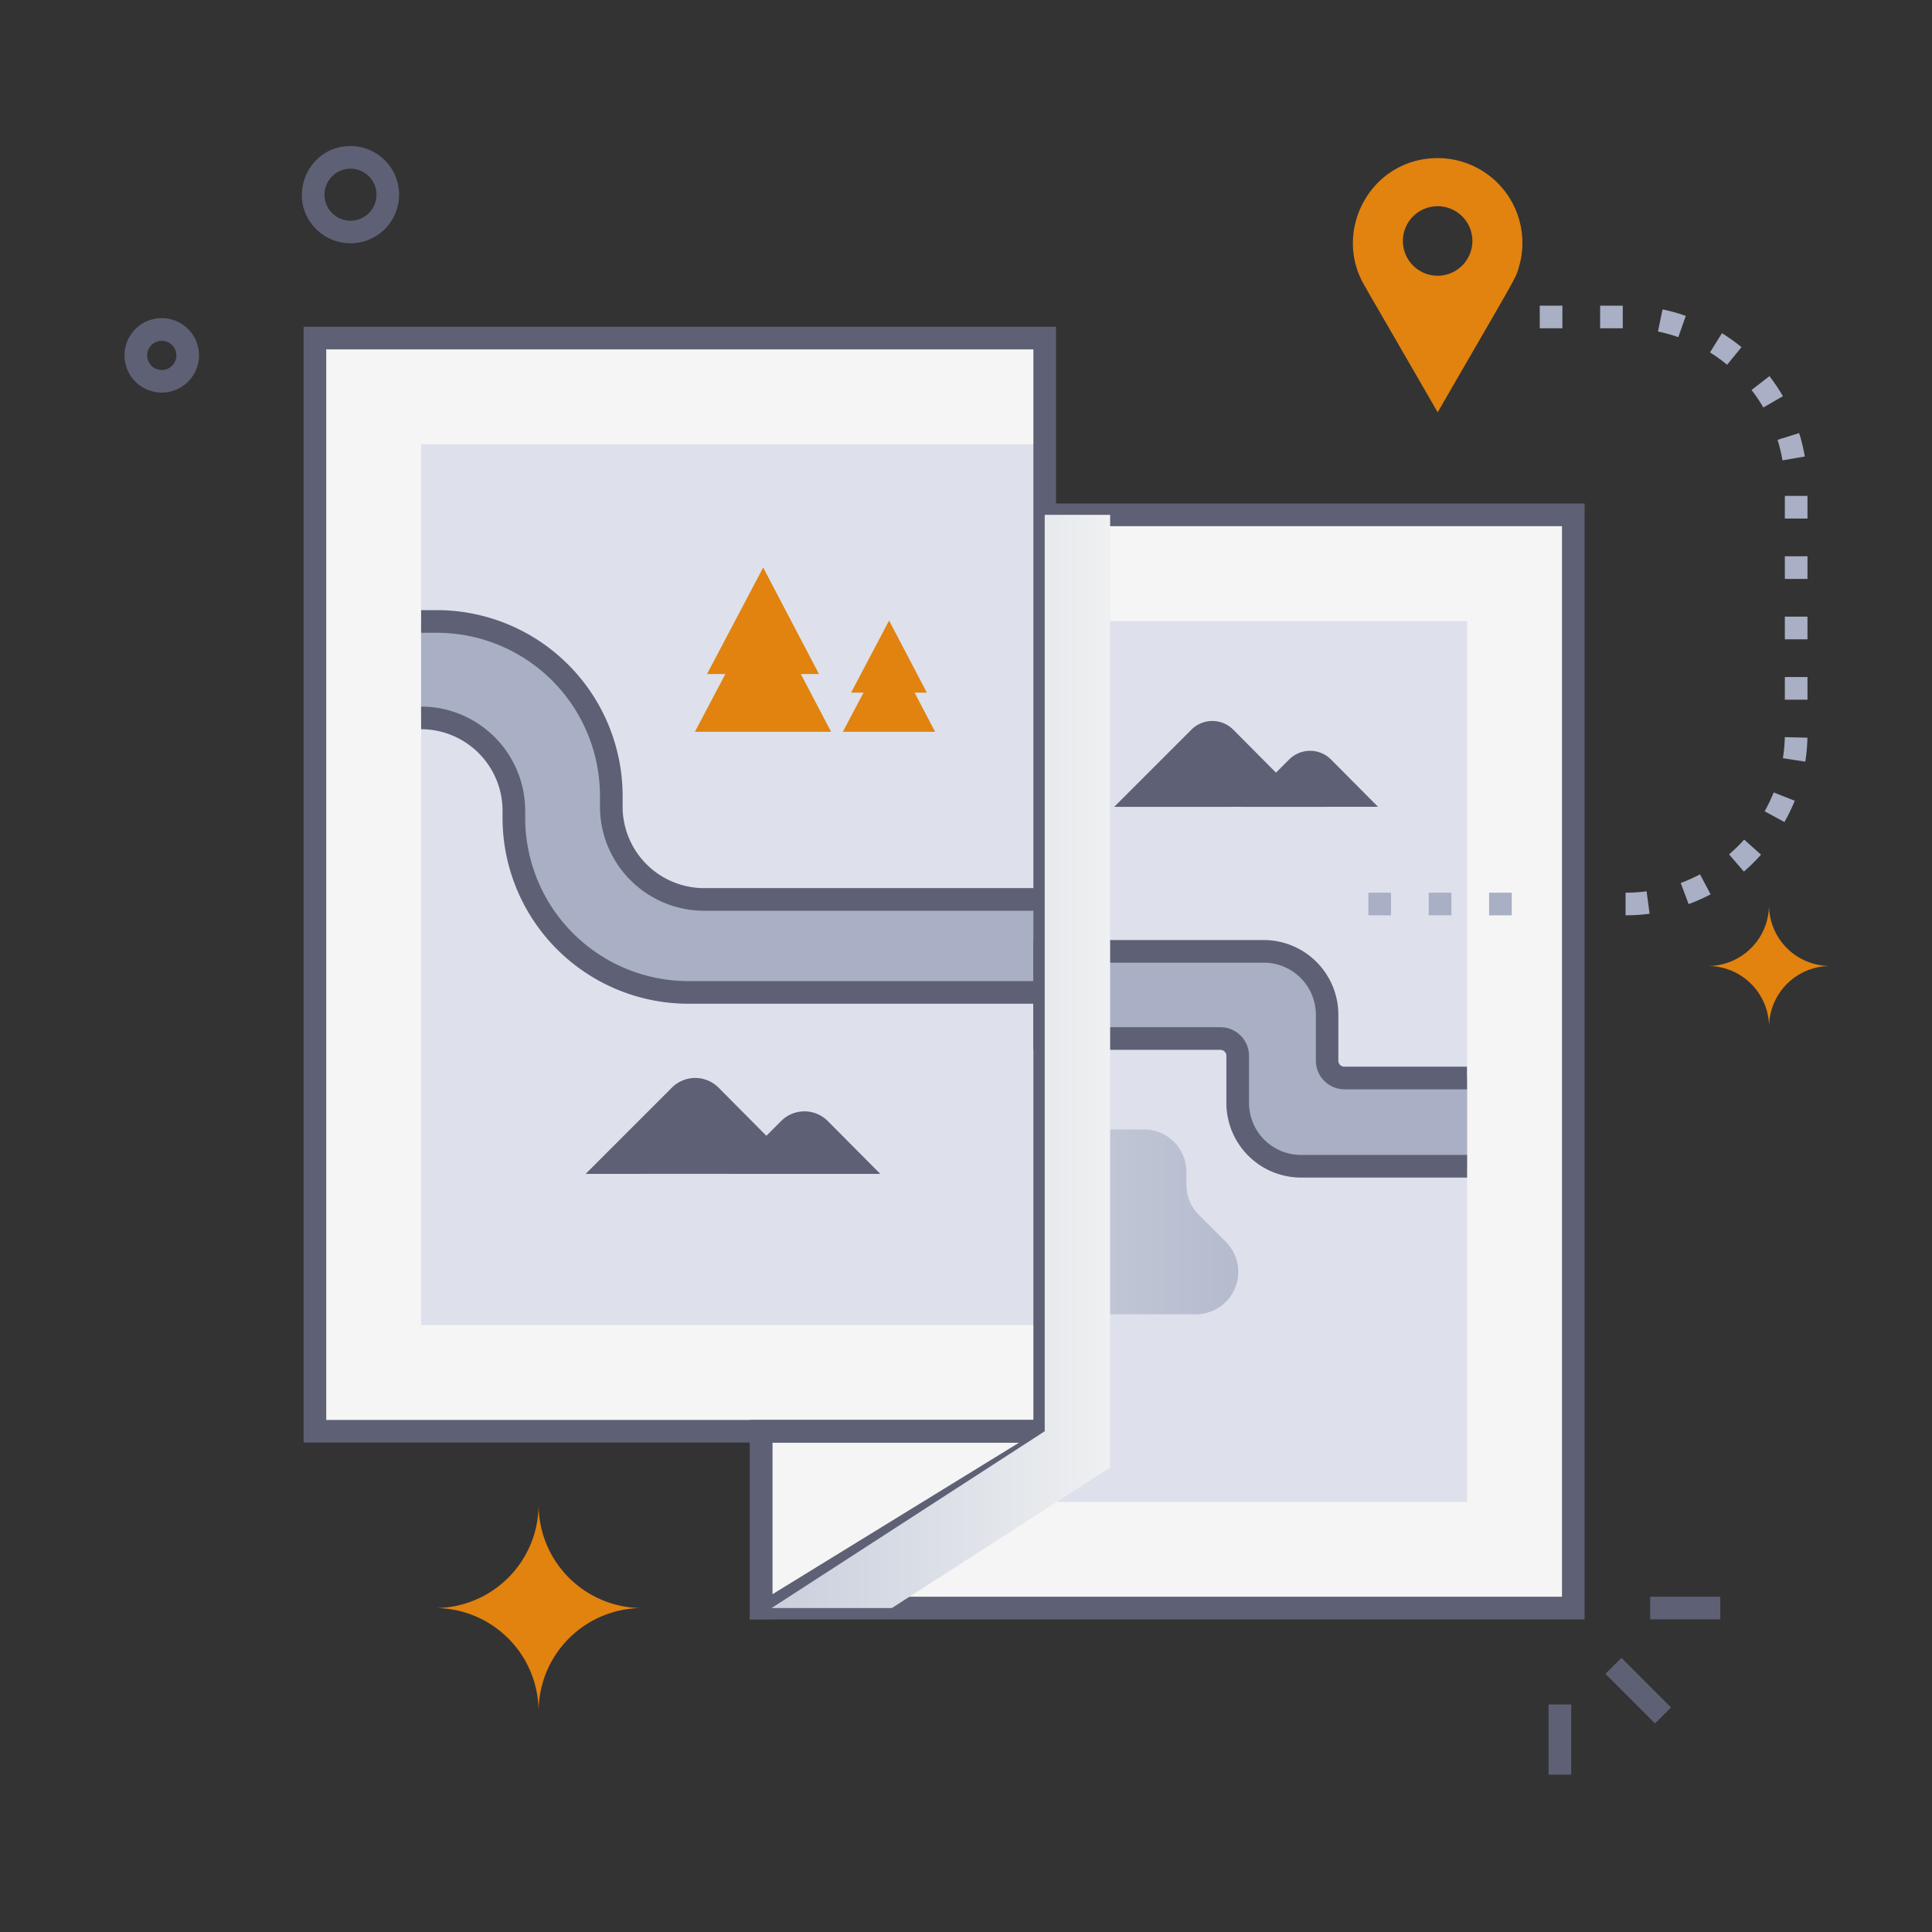 <svg xmlns="http://www.w3.org/2000/svg" xmlns:xlink="http://www.w3.org/1999/xlink" viewBox="0 0 512 512"><rect x="0" y="0" width="512" height="512" fill="#333333" stroke="none"/><defs><style>.cls-1{isolation:isolate;}.cls-2{fill:#e1830e;}.cls-3{fill:#f5f5f5;}.cls-4{fill:#dee1ec;}.cls-5{fill:#5e6175;}.cls-6{fill:#a9afc4;}.cls-7{fill:url(#linear-gradient);}.cls-8{mix-blend-mode:multiply;fill:url(#linear-gradient-2);}</style><linearGradient id="linear-gradient" x1="363.47" y1="323.81" x2="239.17" y2="323.81" gradientUnits="userSpaceOnUse"><stop offset="0" stop-color="#a9afc4"/><stop offset="1" stop-color="#d4d8e5"/></linearGradient><linearGradient id="linear-gradient-2" x1="204.47" y1="281.3" x2="294.2" y2="281.3" gradientUnits="userSpaceOnUse"><stop offset="0" stop-color="#cacfdd"/><stop offset="1" stop-color="#eef0f1"/></linearGradient></defs><title>Map</title><g class="cls-1"><g id="Map"><path class="cls-2" d="M381,41.9c-17.95,0-28.38,19.91-18.89,34.61-.1,0-.13-.21,18.89,32.76,21.59-37.41,20.58-35.2,21.58-38.7A22.47,22.47,0,0,0,381,41.9Zm0,31.17a9.21,9.21,0,1,1,9.2-9.21A9.22,9.22,0,0,1,381,73.07Z"/><rect class="cls-3" x="201.73" y="136.44" width="215.21" height="289.71"/><rect class="cls-4" x="201.73" y="164.58" width="187.07" height="233.43"/><path class="cls-5" d="M419.94,429.15H198.73V133.44H419.94Zm-215.21-6H413.94V139.44H204.73Z"/><rect class="cls-3" x="83.46" y="89.59" width="193.4" height="289.71"/><rect class="cls-4" x="77.51" y="151.82" width="233.43" height="165.26" transform="translate(428.67 40.22) rotate(90)"/><polygon class="cls-3" points="201.73 426.15 204.47 426.15 276.86 381.67 276.86 379.3 201.73 379.3 201.73 426.15"/><path class="cls-5" d="M205.32,429.15h-6.59V376.3h81.13v7Zm-.59-46.85v40.17l65.36-40.17Z"/><path class="cls-5" d="M155.2,311.09l22.85-22.85a8.74,8.74,0,0,1,12.38,0l22.67,22.83Z"/><polygon class="cls-2" points="247.81 193.93 242.38 183.56 245.63 183.56 235.62 164.45 225.54 183.56 228.84 183.56 223.36 193.93 247.81 193.93"/><polygon class="cls-2" points="220.25 193.93 212.23 178.62 217.04 178.62 202.25 150.4 187.37 178.62 192.23 178.62 184.15 193.93 220.25 193.93"/><path class="cls-5" d="M193,311.09l14-14a8.73,8.73,0,0,1,12.37,0l13.91,14Z"/><path class="cls-5" d="M295.27,213.83l20.47-20.47a7.83,7.83,0,0,1,11.08,0l20.31,20.45Z"/><path class="cls-5" d="M329.08,213.83l12.56-12.56a7.84,7.84,0,0,1,11.09,0l12.46,12.54Z"/><path class="cls-6" d="M430.79,242.57v-6a43.21,43.21,0,0,0,5.58-.36l.79,5.94A48.33,48.33,0,0,1,430.79,242.57Zm16.7-3L445.41,234a41.06,41.06,0,0,0,5.11-2.29l2.81,5.3A47.75,47.75,0,0,1,447.49,239.6Zm14.64-8.6-3.91-4.56a42.31,42.31,0,0,0,4-3.91l4.47,4A50.75,50.75,0,0,1,462.13,231Zm10.75-13.12L467.65,215a44,44,0,0,0,2.4-5l5.58,2.21A49.16,49.16,0,0,1,472.88,217.88Zm5.54-16-5.93-.92a41.62,41.62,0,0,0,.5-5.58l6,.14A48.17,48.17,0,0,1,478.42,201.84Zm.58-16.43h-6v-6h6Zm0-16h-6v-6h6Zm0-16h-6v-6h6Zm0-16h-6v-6h6ZM472.38,122a42.64,42.64,0,0,0-1.31-5.44l5.72-1.79a48.46,48.46,0,0,1,1.51,6.21Zm-5.07-14a42.82,42.82,0,0,0-3.13-4.64l4.74-3.68a49.76,49.76,0,0,1,3.57,5.31ZM457.7,96.66a42.4,42.4,0,0,0-4.54-3.27l3.18-5.09A48.62,48.62,0,0,1,461.52,92Zm-12.93-7.31a41.79,41.79,0,0,0-5.39-1.5L440.59,82a46.41,46.41,0,0,1,6.16,1.71ZM430.05,87h-6V81h6Zm-16,0h-6V81h6Z"/><path class="cls-6" d="M400.63,242.57h-6v-6h6Zm-16,0h-6v-6h6Zm-16,0h-6v-6h6Z"/><path class="cls-7" d="M276.85,299.32h26.33a11.23,11.23,0,0,1,11.23,11.23V314a11.22,11.22,0,0,0,3.29,7.94l7.24,7.24A11.25,11.25,0,0,1,317,348.3H276.85Z"/><path class="cls-5" d="M279.86,382.3H80.46V86.59h199.4Zm-193.4-6h187.4V92.59H86.46Z"/><path class="cls-6" d="M111.6,164.69h4.15A46.21,46.21,0,0,1,162,210.9v2.88a24.58,24.58,0,0,0,24.59,24.58h90.3V263H182.39a46.21,46.21,0,0,1-46.21-46.22v-1.94a24.59,24.59,0,0,0-24.58-24.59"/><path class="cls-5" d="M279.86,266H182.39a49.27,49.27,0,0,1-49.21-49.22v-1.94a21.61,21.61,0,0,0-21.58-21.59v-6a27.62,27.62,0,0,1,27.58,27.59v1.94A43.27,43.27,0,0,0,182.39,260h91.47V241.36H186.55A27.62,27.62,0,0,1,159,213.78V210.9a43.26,43.26,0,0,0-43.21-43.21H111.6v-6h4.15A49.27,49.27,0,0,1,165,210.9v2.88a21.61,21.61,0,0,0,21.59,21.58h93.31Z"/><path class="cls-6" d="M276.85,252.12h58.09a16.78,16.78,0,0,1,16.78,16.78v12.2a4.58,4.58,0,0,0,4.58,4.58h32.5v23.39h-44A16.78,16.78,0,0,1,328,292.29V279.8a4.58,4.58,0,0,0-4.58-4.58H276.85Z"/><path class="cls-5" d="M388.8,312.07h-44A19.8,19.8,0,0,1,325,292.29V279.8a1.58,1.58,0,0,0-1.58-1.58h-49.6v-29.1h61.08a19.8,19.8,0,0,1,19.78,19.78v12.2a1.58,1.58,0,0,0,1.58,1.58h32.5v6H356.3a7.59,7.59,0,0,1-7.58-7.58V268.9a13.79,13.79,0,0,0-13.78-13.78H279.86v17.1h43.6A7.59,7.59,0,0,1,331,279.8v12.49a13.79,13.79,0,0,0,13.78,13.78h44Z"/><polygon class="cls-8" points="276.86 136.44 294.2 136.44 294.2 388.92 236.35 426.15 204.47 426.15 276.86 379.3 276.86 136.44"/><rect class="cls-5" x="431.15" y="438.75" width="6" height="18.58" transform="translate(-189.66 438.22) rotate(-45)"/><rect class="cls-5" x="437.32" y="423.15" width="18.58" height="6"/><rect class="cls-5" x="410.39" y="451.71" width="6" height="18.58"/><path class="cls-5" d="M83.43,60.34C75.69,52,81.88,38.27,93.38,38.72a12.88,12.88,0,1,1-9.95,21.62Zm9.45-15.63a6.89,6.89,0,1,0,6.89,7.14h0A6.88,6.88,0,0,0,92.88,44.71Z"/><path class="cls-5" d="M35.63,100.89a9.87,9.87,0,1,1,17.1-6.33A9.88,9.88,0,0,1,35.63,100.89Zm7.24-10.57a3.87,3.87,0,1,0,2.84,1.24A3.87,3.87,0,0,0,42.87,90.32Z"/><path class="cls-2" d="M115.28,426.15a27.45,27.45,0,0,1,27.45,27.45,27.45,27.45,0,0,1,27.45-27.45,27.45,27.45,0,0,1-27.45-27.45A27.45,27.45,0,0,1,115.28,426.15Z"/><path class="cls-2" d="M452.62,256a16.2,16.2,0,0,1,16.2,16.2A16.2,16.2,0,0,1,485,256a16.2,16.2,0,0,1-16.2-16.2A16.2,16.2,0,0,1,452.62,256Z"/></g></g></svg>